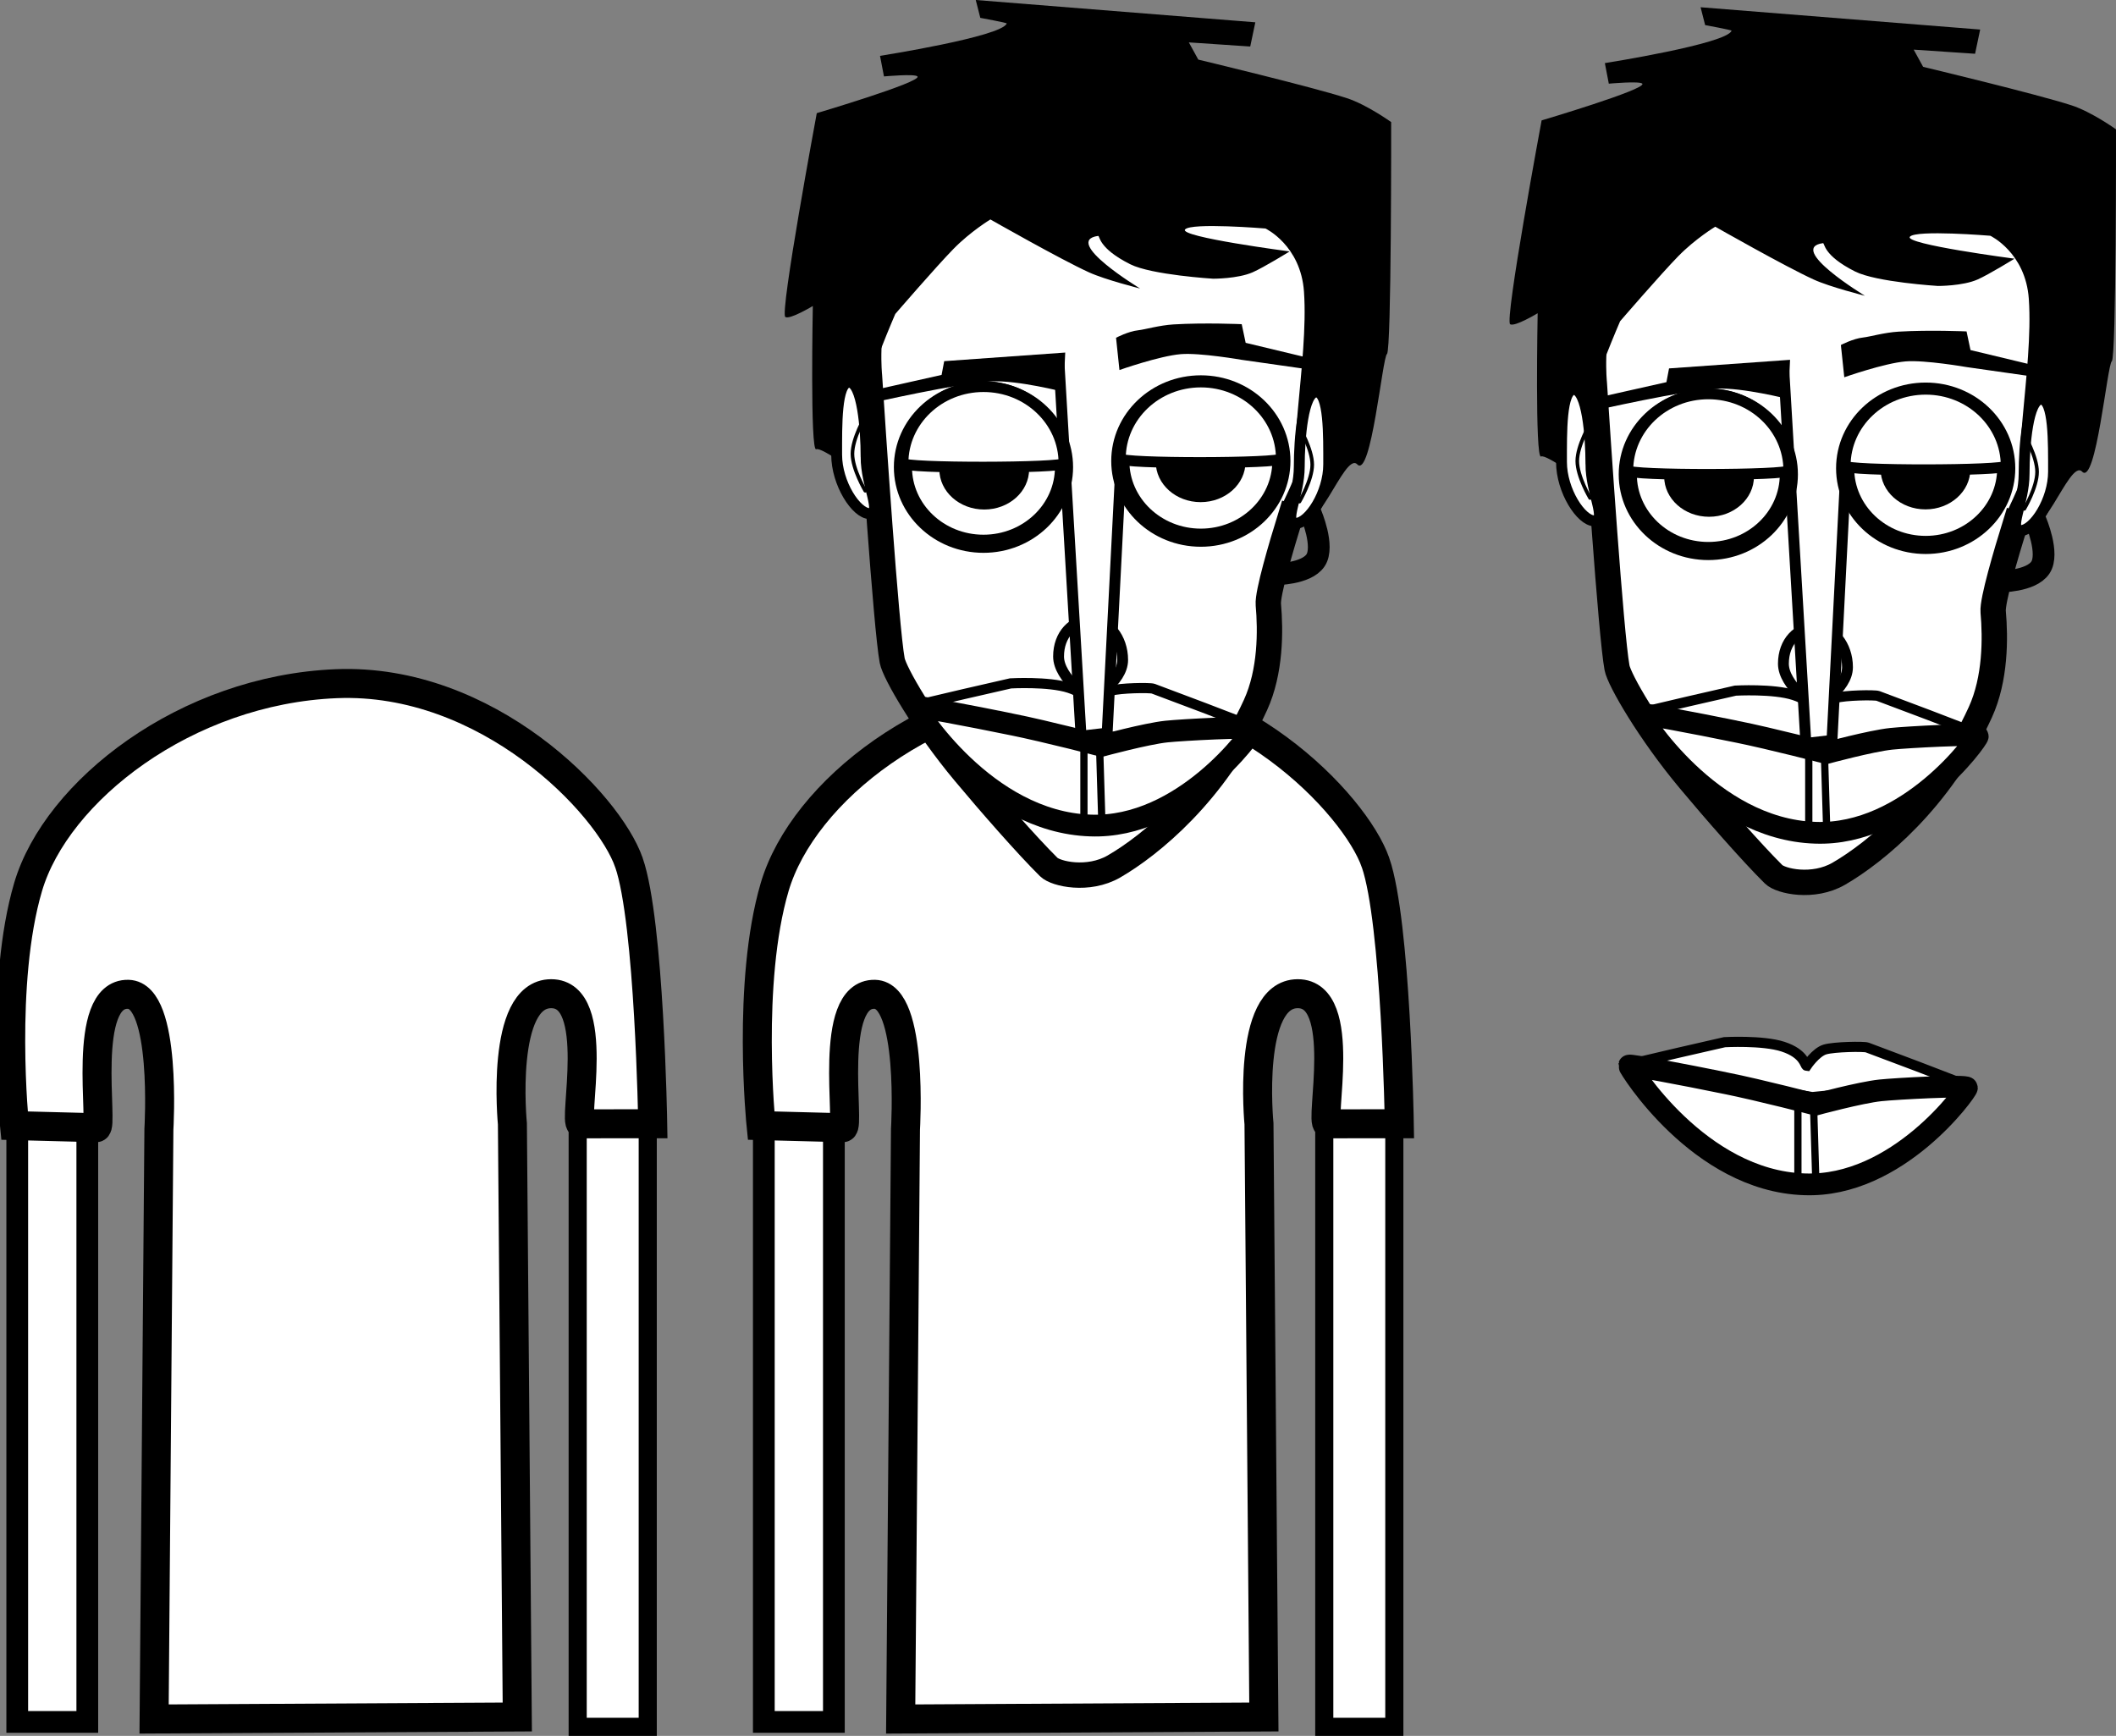 <svg version="1.1" xmlns="http://www.w3.org/2000/svg" xmlns:xlink="http://www.w3.org/1999/xlink" width="291.927" height="239.481" viewBox="0,0,291.927,239.481"><rect x="0" y="0" width="291.927" height="239.481" fill="#808080" stroke="none"/><g transform="translate(-91.236,-61.135)"><g data-paper-data="{&quot;isPaintingLayer&quot;:true}" fill-rule="nonzero" stroke-linejoin="miter" stroke-miterlimit="10" stroke-dasharray="" stroke-dashoffset="0" style="mix-blend-mode: normal"><g fill="#ffffff" stroke="#000000"><path d="M196.615,298.689v-83.205h9.665v83.205z" stroke-width="3" stroke-linecap="butt"/><path d="M273.934,299.365v-83.205h9.665v83.205z" stroke-width="2.5" stroke-linecap="butt"/><path d="M281.013,180.156c2.827,8.172 3.274,36.012 3.274,36.012c0,0 -6.602,0.004 -9.887,0.006c-1.198,0.001 2.978,-17.953 -4.124,-17.949c-7.101,0.005 -5.348,17.955 -5.348,17.955l0.674,81.831l-50.106,0.276l0.662,-81.365c0,0 1.134,-18.474 -4.225,-18.613c-6.636,-0.172 -3.325,18.433 -4.417,18.405c-3.444,-0.089 -11.28,-0.292 -11.28,-0.292c0,0 -2.02,-19.708 1.877,-32.92c3.897,-13.212 21.737,-27.207 42.535,-28.047c20.798,-0.84 37.538,16.527 40.364,24.699z" stroke-width="4" stroke-linecap="round"/></g><g><path d="M269.232,132.52c-1.24,4.003 -3.151,10.486 -3.015,12.012c0.321,3.626 0.338,9.248 -1.769,13.861c-5.523,12.095 -14.516,19.381 -19.533,22.281c-3.538,2.045 -8.022,1.038 -8.986,0.083c-3.006,-2.975 -8.117,-8.809 -11.638,-13.028c-5.544,-6.642 -9.658,-13.796 -9.967,-15.465c-0.857,-4.626 -2.681,-32.234 -3.137,-39.277c-0.013,-0.207 -2.509,-23.481 17.284,-26.332c71.715,-10.33 41.348,43.975 40.763,45.866z" fill="#ffffff" stroke="#000000" stroke-width="3.5" stroke-linecap="round"/><g fill="#ffffff" stroke="#000000" stroke-linecap="butt"><path d="M264.349,161.557c-0.026,0.228 -11.061,0.243 -14.5,0.676c-2.882,0.363 -7.09,0.755 -7.09,0.755c0,0 -7.53,-1.243 -14.068,-2.616c-5.24,-1.101 -11.023,-1.777 -11.034,-1.877c-0.015,-0.135 12.999,-3.081 12.999,-3.081c0,0 5.253,-0.297 8.065,0.62c3.012,0.982 3.006,2.617 3.268,2.642c0,0 1.255,-1.872 2.511,-2.252c1.256,-0.38 5.387,-0.445 5.839,-0.276c0,0 14.031,5.231 14.011,5.41z" stroke-width="1.4"/><path d="M230.572,161.019c5.396,1.099 12.632,3.004 12.632,3.004c0,0 6.137,-1.665 8.953,-1.963c2.183,-0.231 11.889,-0.756 11.936,-0.357c0.046,0.39 -9.573,13.803 -22.416,13.318c-14.595,-0.466 -24.236,-16.194 -24.196,-16.375c0.04,-0.181 7.694,1.275 13.091,2.374z" stroke-width="3"/></g><path d="M246.118,152.18c0,3.035 -4.42,5.495 -4.42,5.495c0,0 -4.42,-2.938 -4.42,-5.973c0,-3.035 1.979,-5.018 4.42,-5.018c2.441,0 4.42,2.46 4.42,5.495z" fill="#ffffff" stroke="#000000" stroke-width="1.5" stroke-linecap="butt"/><path d="M246.088,121.159l-2.108,41.115l-3.6,0.416l-3.037,-51.376" fill="#ffffff" stroke="#000000" stroke-width="1.5" stroke-linecap="round"/><path d="M238.03,125.577c0,5.841 -4.975,10.576 -11.112,10.576c-6.137,0 -11.112,-4.735 -11.112,-10.576c0,-5.841 4.975,-10.576 11.112,-10.576c6.137,0 11.112,4.735 11.112,10.576z" fill="#ffffff" stroke="#000000" stroke-width="2.5" stroke-linecap="butt"/><path d="M268.018,124.738c0,5.841 -4.975,10.576 -11.112,10.576c-6.137,0 -11.112,-4.735 -11.112,-10.576c0,-5.841 4.975,-10.576 11.112,-10.576c6.137,0 11.112,4.735 11.112,10.576z" fill="#ffffff" stroke="#000000" stroke-width="2.5" stroke-linecap="butt"/><path d="M233.214,125.888c0,3.06 -2.772,5.54 -6.192,5.54c-3.42,0 -6.192,-2.48 -6.192,-5.54c0,-3.06 2.772,-5.54 6.192,-5.54c3.42,0 6.192,2.48 6.192,5.54z" fill="#000000" stroke="none" stroke-width="1.5" stroke-linecap="butt"/><path d="M210.602,115.224l10.537,-2.367l0.36,-1.897l16.697,-1.187l-0.25,5.42c0,0 -6.299,-1.616 -9.931,-1.443c-4.414,0.21 -16.883,3.043 -16.883,3.043z" fill="#000000" stroke="none" stroke-width="1.5" stroke-linecap="butt"/><path d="M245.677,112.183l-0.469,-4.451c0,0 1.666,-0.883 3.061,-1.034c0.941,-0.102 2.922,-0.691 4.879,-0.808c4.307,-0.258 9.397,-0.033 9.397,-0.033l0.545,2.574l10.212,2.45l-0.228,1.396l-10.528,-1.5c0,0 -5.77,-1.003 -8.402,-0.784c-2.954,0.246 -8.467,2.189 -8.467,2.189z" fill="#000000" stroke="none" stroke-width="1.5" stroke-linecap="butt"/><path d="M222.792,95.461c-2.43,2.482 -8.043,8.991 -8.043,8.991c0,0 -3.737,8.632 -4.605,12.687c-0.679,3.172 -0.174,9.65 -0.174,9.65c0,0 -5.408,-4.05 -6.127,-3.676c-0.859,0.446 -0.469,-19.764 -0.469,-19.764c0,0 -3.166,1.911 -3.794,1.519c-0.799,-0.498 4.34,-28.123 4.34,-28.123c0,0 14.414,-4.276 13.898,-5.055c-0.272,-0.41 -4.628,-0.012 -4.628,-0.012l-0.546,-2.837c0,0 16.841,-2.652 17.481,-4.47c0.034,-0.097 -3.645,-0.772 -3.645,-0.772l-0.628,-2.464l38.571,3.077l-0.702,3.34l-8.47,-0.569l1.303,2.375c0,0 15.592,3.728 20.459,5.305c2.801,0.907 6.149,3.315 6.149,3.315c0,0 0.052,31.515 -0.578,31.992c-0.634,0.48 -2.184,17.234 -4.099,15.229c-1.795,-1.879 -5.942,11.553 -7.924,6.089c-2.167,-5.972 1.245,-20.235 0.574,-29.909c-0.445,-6.411 -5.31,-8.719 -5.31,-8.719c0,0 -10.266,-0.848 -11.094,0.131c-0.872,1.029 14.427,3.033 14.427,3.033c0,0 -3.54,2.188 -5.105,2.876c-2.057,0.904 -5.458,0.885 -5.458,0.885c0,0 -8.493,-0.519 -11.429,-1.994c-4.5,-2.262 -4.163,-3.948 -4.436,-3.91c-5.025,0.702 5.795,7.258 5.795,7.258c0,0 -4.774,-1.194 -7.064,-2.238c-3.953,-1.802 -13.589,-7.29 -13.589,-7.29c0,0 -2.731,1.652 -5.08,4.051z" fill="#000000" stroke="none" stroke-width="1.5" stroke-linecap="butt"/><path d="M210.722,124.179c0,3.968 2.28,7.809 0.469,7.809c-1.811,0 -4.529,-4.154 -4.529,-8.122c0,-3.968 -0.093,-9.996 1.718,-9.996c1.811,0 2.343,6.34 2.343,10.308z" fill="#ffffff" stroke="#000000" stroke-width="1.5" stroke-linecap="butt"/><path d="M272.095,132.033c0,0 1.925,4.47 0.636,6.404c-1.289,1.934 -5.592,1.924 -5.592,1.924" fill="none" stroke="#000000" stroke-width="3" stroke-linecap="round"/><path d="M272.827,115.21c1.811,0 1.718,6.028 1.718,9.996c0,3.968 -2.718,8.122 -4.529,8.122c-1.811,0 0.469,-3.841 0.469,-7.809c0,-3.968 0.531,-10.308 2.343,-10.308z" data-paper-data="{&quot;index&quot;:null}" fill="#ffffff" stroke="#000000" stroke-width="1.5" stroke-linecap="butt"/><path d="M263.07,124.869c0,3.06 -2.772,5.54 -6.192,5.54c-3.42,0 -6.192,-2.48 -6.192,-5.54c0,-3.06 2.772,-5.54 6.192,-5.54c3.42,0 6.192,2.48 6.192,5.54z" fill="#000000" stroke="none" stroke-width="1.5" stroke-linecap="butt"/><path d="M238.03,125.042c0,0.708 -22.223,0.743 -22.223,0c0,-5.841 4.975,-10.576 11.112,-10.576c6.137,0 11.112,4.735 11.112,10.576z" fill="#ffffff" stroke="#000000" stroke-width="1.5" stroke-linecap="butt"/><path d="M268.018,124.405c0,0.708 -22.223,0.743 -22.223,0c0,-5.841 4.975,-10.576 11.112,-10.576c6.137,0 11.112,4.735 11.112,10.576z" fill="#ffffff" stroke="#000000" stroke-width="1.5" stroke-linecap="butt"/><path d="M210.608,128.838c0,0 -1.768,-2.974 -1.768,-5.099c0,-2.125 1.768,-5.151 1.768,-5.151" fill="none" stroke="#000000" stroke-width="0.5" stroke-linecap="round"/><path d="M270.507,120.088c0,0 1.768,3.025 1.768,5.151c0,2.125 -1.768,5.099 -1.768,5.099" data-paper-data="{&quot;index&quot;:null}" fill="none" stroke="#000000" stroke-width="0.5" stroke-linecap="round"/><path d="M240.777,173.995v-11.333" fill="none" stroke="#000000" stroke-width="1" stroke-linecap="round"/><path d="M243.244,174.328l-0.333,-11" fill="none" stroke="#000000" stroke-width="1" stroke-linecap="round"/></g><g><path d="M369.232,133.52c-1.24,4.003 -3.151,10.486 -3.015,12.012c0.321,3.626 0.338,9.248 -1.769,13.861c-5.523,12.095 -14.516,19.381 -19.533,22.281c-3.538,2.045 -8.022,1.038 -8.986,0.083c-3.006,-2.975 -8.117,-8.809 -11.638,-13.028c-5.544,-6.642 -9.658,-13.796 -9.967,-15.465c-0.857,-4.626 -2.681,-32.234 -3.137,-39.277c-0.013,-0.207 -2.509,-23.481 17.284,-26.332c71.715,-10.33 41.348,43.975 40.763,45.866z" fill="#ffffff" stroke="#000000" stroke-width="3.5" stroke-linecap="round"/><g fill="#ffffff" stroke="#000000" stroke-linecap="butt"><path d="M364.349,162.557c-0.026,0.228 -11.061,0.243 -14.5,0.676c-2.882,0.363 -7.09,0.755 -7.09,0.755c0,0 -7.53,-1.243 -14.068,-2.616c-5.24,-1.101 -11.023,-1.777 -11.034,-1.877c-0.015,-0.135 12.999,-3.081 12.999,-3.081c0,0 5.253,-0.297 8.065,0.62c3.012,0.982 3.006,2.617 3.268,2.642c0,0 1.255,-1.872 2.511,-2.252c1.256,-0.38 5.387,-0.445 5.839,-0.276c0,0 14.031,5.231 14.011,5.41z" stroke-width="1.4"/><path d="M330.572,162.019c5.396,1.099 12.632,3.004 12.632,3.004c0,0 6.137,-1.665 8.953,-1.963c2.183,-0.231 11.889,-0.756 11.936,-0.357c0.046,0.39 -9.573,13.803 -22.416,13.318c-14.595,-0.466 -24.236,-16.194 -24.196,-16.375c0.04,-0.181 7.694,1.275 13.091,2.374z" stroke-width="3"/></g><path d="M346.118,153.18c0,3.035 -4.42,5.495 -4.42,5.495c0,0 -4.42,-2.938 -4.42,-5.973c0,-3.035 1.979,-5.018 4.42,-5.018c2.441,0 4.42,2.46 4.42,5.495z" fill="#ffffff" stroke="#000000" stroke-width="1.5" stroke-linecap="butt"/><path d="M346.088,122.159l-2.108,41.115l-3.6,0.416l-3.037,-51.376" fill="#ffffff" stroke="#000000" stroke-width="1.5" stroke-linecap="round"/><path d="M338.03,126.577c0,5.841 -4.975,10.576 -11.112,10.576c-6.137,0 -11.112,-4.735 -11.112,-10.576c0,-5.841 4.975,-10.576 11.112,-10.576c6.137,0 11.112,4.735 11.112,10.576z" fill="#ffffff" stroke="#000000" stroke-width="2.5" stroke-linecap="butt"/><path d="M368.018,125.738c0,5.841 -4.975,10.576 -11.112,10.576c-6.137,0 -11.112,-4.735 -11.112,-10.576c0,-5.841 4.975,-10.576 11.112,-10.576c6.137,0 11.112,4.735 11.112,10.576z" fill="#ffffff" stroke="#000000" stroke-width="2.5" stroke-linecap="butt"/><path d="M333.214,126.888c0,3.06 -2.772,5.54 -6.192,5.54c-3.42,0 -6.192,-2.48 -6.192,-5.54c0,-3.06 2.772,-5.54 6.192,-5.54c3.42,0 6.192,2.48 6.192,5.54z" fill="#000000" stroke="none" stroke-width="1.5" stroke-linecap="butt"/><path d="M310.602,116.224l10.537,-2.367l0.36,-1.897l16.697,-1.187l-0.25,5.42c0,0 -6.299,-1.616 -9.931,-1.443c-4.414,0.21 -16.883,3.043 -16.883,3.043z" fill="#000000" stroke="none" stroke-width="1.5" stroke-linecap="butt"/><path d="M345.677,113.183l-0.469,-4.451c0,0 1.666,-0.883 3.061,-1.034c0.941,-0.102 2.922,-0.691 4.879,-0.808c4.307,-0.258 9.397,-0.033 9.397,-0.033l0.545,2.574l10.212,2.45l-0.228,1.396l-10.528,-1.5c0,0 -5.77,-1.003 -8.402,-0.784c-2.954,0.246 -8.467,2.189 -8.467,2.189z" fill="#000000" stroke="none" stroke-width="1.5" stroke-linecap="butt"/><path d="M322.792,96.461c-2.43,2.482 -8.043,8.991 -8.043,8.991c0,0 -3.737,8.632 -4.605,12.687c-0.679,3.172 -0.174,9.65 -0.174,9.65c0,0 -5.408,-4.05 -6.127,-3.676c-0.859,0.446 -0.469,-19.764 -0.469,-19.764c0,0 -3.166,1.911 -3.794,1.519c-0.799,-0.498 4.34,-28.123 4.34,-28.123c0,0 14.414,-4.276 13.898,-5.055c-0.272,-0.41 -4.628,-0.012 -4.628,-0.012l-0.546,-2.837c0,0 16.841,-2.652 17.481,-4.47c0.034,-0.097 -3.645,-0.772 -3.645,-0.772l-0.628,-2.464l38.571,3.077l-0.702,3.34l-8.47,-0.569l1.303,2.375c0,0 15.592,3.728 20.459,5.305c2.801,0.907 6.149,3.315 6.149,3.315c0,0 0.052,31.515 -0.578,31.992c-0.634,0.48 -2.184,17.234 -4.099,15.229c-1.795,-1.879 -5.942,11.553 -7.924,6.089c-2.167,-5.972 1.245,-20.235 0.574,-29.909c-0.445,-6.411 -5.31,-8.719 -5.31,-8.719c0,0 -10.266,-0.848 -11.094,0.131c-0.872,1.029 14.427,3.033 14.427,3.033c0,0 -3.54,2.188 -5.105,2.876c-2.057,0.904 -5.458,0.885 -5.458,0.885c0,0 -8.493,-0.519 -11.429,-1.994c-4.5,-2.262 -4.163,-3.948 -4.436,-3.91c-5.025,0.702 5.795,7.258 5.795,7.258c0,0 -4.774,-1.194 -7.064,-2.238c-3.953,-1.802 -13.589,-7.29 -13.589,-7.29c0,0 -2.731,1.652 -5.08,4.051z" fill="#000000" stroke="none" stroke-width="1.5" stroke-linecap="butt"/><path d="M310.722,125.179c0,3.968 2.28,7.809 0.469,7.809c-1.811,0 -4.529,-4.154 -4.529,-8.122c0,-3.968 -0.093,-9.996 1.718,-9.996c1.811,0 2.343,6.34 2.343,10.308z" fill="#ffffff" stroke="#000000" stroke-width="1.5" stroke-linecap="butt"/><path d="M372.095,133.033c0,0 1.925,4.47 0.636,6.404c-1.289,1.934 -5.592,1.924 -5.592,1.924" fill="none" stroke="#000000" stroke-width="3" stroke-linecap="round"/><path d="M372.827,116.21c1.811,0 1.718,6.028 1.718,9.996c0,3.968 -2.718,8.122 -4.529,8.122c-1.811,0 0.469,-3.841 0.469,-7.809c0,-3.968 0.531,-10.308 2.343,-10.308z" data-paper-data="{&quot;index&quot;:null}" fill="#ffffff" stroke="#000000" stroke-width="1.5" stroke-linecap="butt"/><path d="M363.07,125.869c0,3.06 -2.772,5.54 -6.192,5.54c-3.42,0 -6.192,-2.48 -6.192,-5.54c0,-3.06 2.772,-5.54 6.192,-5.54c3.42,0 6.192,2.48 6.192,5.54z" fill="#000000" stroke="none" stroke-width="1.5" stroke-linecap="butt"/><path d="M338.03,126.042c0,0.708 -22.223,0.743 -22.223,0c0,-5.841 4.975,-10.576 11.112,-10.576c6.137,0 11.112,4.735 11.112,10.576z" fill="#ffffff" stroke="#000000" stroke-width="1.5" stroke-linecap="butt"/><path d="M368.018,125.405c0,0.708 -22.223,0.743 -22.223,0c0,-5.841 4.975,-10.576 11.112,-10.576c6.137,0 11.112,4.735 11.112,10.576z" fill="#ffffff" stroke="#000000" stroke-width="1.5" stroke-linecap="butt"/><path d="M310.608,129.838c0,0 -1.768,-2.974 -1.768,-5.099c0,-2.125 1.768,-5.151 1.768,-5.151" fill="none" stroke="#000000" stroke-width="0.5" stroke-linecap="round"/><path d="M370.507,121.088c0,0 1.768,3.025 1.768,5.151c0,2.125 -1.768,5.099 -1.768,5.099" data-paper-data="{&quot;index&quot;:null}" fill="none" stroke="#000000" stroke-width="0.5" stroke-linecap="round"/><path d="M340.777,174.995v-11.333" fill="none" stroke="#000000" stroke-width="1" stroke-linecap="round"/><path d="M343.244,175.328l-0.333,-11" fill="none" stroke="#000000" stroke-width="1" stroke-linecap="round"/></g><g fill="#ffffff" stroke="#000000"><path d="M93.615,298.689v-83.205h9.665v83.205z" stroke-width="3" stroke-linecap="butt"/><path d="M170.934,299.365v-83.205h9.665v83.205z" stroke-width="2.5" stroke-linecap="butt"/><path d="M178.013,180.156c2.827,8.172 3.274,36.012 3.274,36.012c0,0 -6.602,0.004 -9.887,0.006c-1.198,0.001 2.978,-17.953 -4.124,-17.949c-7.101,0.005 -5.348,17.955 -5.348,17.955l0.674,81.831l-50.106,0.276l0.662,-81.365c0,0 1.134,-18.474 -4.225,-18.613c-6.636,-0.172 -3.325,18.433 -4.417,18.405c-3.444,-0.089 -11.28,-0.292 -11.28,-0.292c0,0 -2.02,-19.708 1.877,-32.92c3.897,-13.212 21.737,-27.207 42.535,-28.047c20.798,-0.84 37.538,16.527 40.364,24.699z" stroke-width="4" stroke-linecap="round"/></g><g fill="#ffffff" stroke="#000000" stroke-linecap="butt"><path d="M362.849,211.057c-0.026,0.228 -11.061,0.243 -14.5,0.676c-2.882,0.363 -7.09,0.755 -7.09,0.755c0,0 -7.53,-1.243 -14.068,-2.616c-5.24,-1.101 -11.023,-1.777 -11.034,-1.877c-0.015,-0.135 12.999,-3.081 12.999,-3.081c0,0 5.253,-0.297 8.065,0.62c3.012,0.982 3.006,2.617 3.268,2.642c0,0 1.255,-1.872 2.511,-2.252c1.256,-0.38 5.387,-0.445 5.839,-0.276c0,0 14.031,5.231 14.011,5.41z" stroke-width="1.4"/><path d="M329.072,210.519c5.396,1.099 12.632,3.004 12.632,3.004c0,0 6.137,-1.665 8.953,-1.963c2.183,-0.231 11.889,-0.756 11.936,-0.357c0.046,0.39 -9.573,13.803 -22.416,13.318c-14.595,-0.466 -24.236,-16.194 -24.196,-16.375c0.04,-0.181 7.694,1.275 13.091,2.374z" stroke-width="3"/></g><path d="M339.277,212.162v11.333" fill="none" stroke="#000000" stroke-width="1" stroke-linecap="round"/><path d="M341.744,223.828l-0.333,-11" fill="none" stroke="#000000" stroke-width="1" stroke-linecap="round"/></g></g></svg>